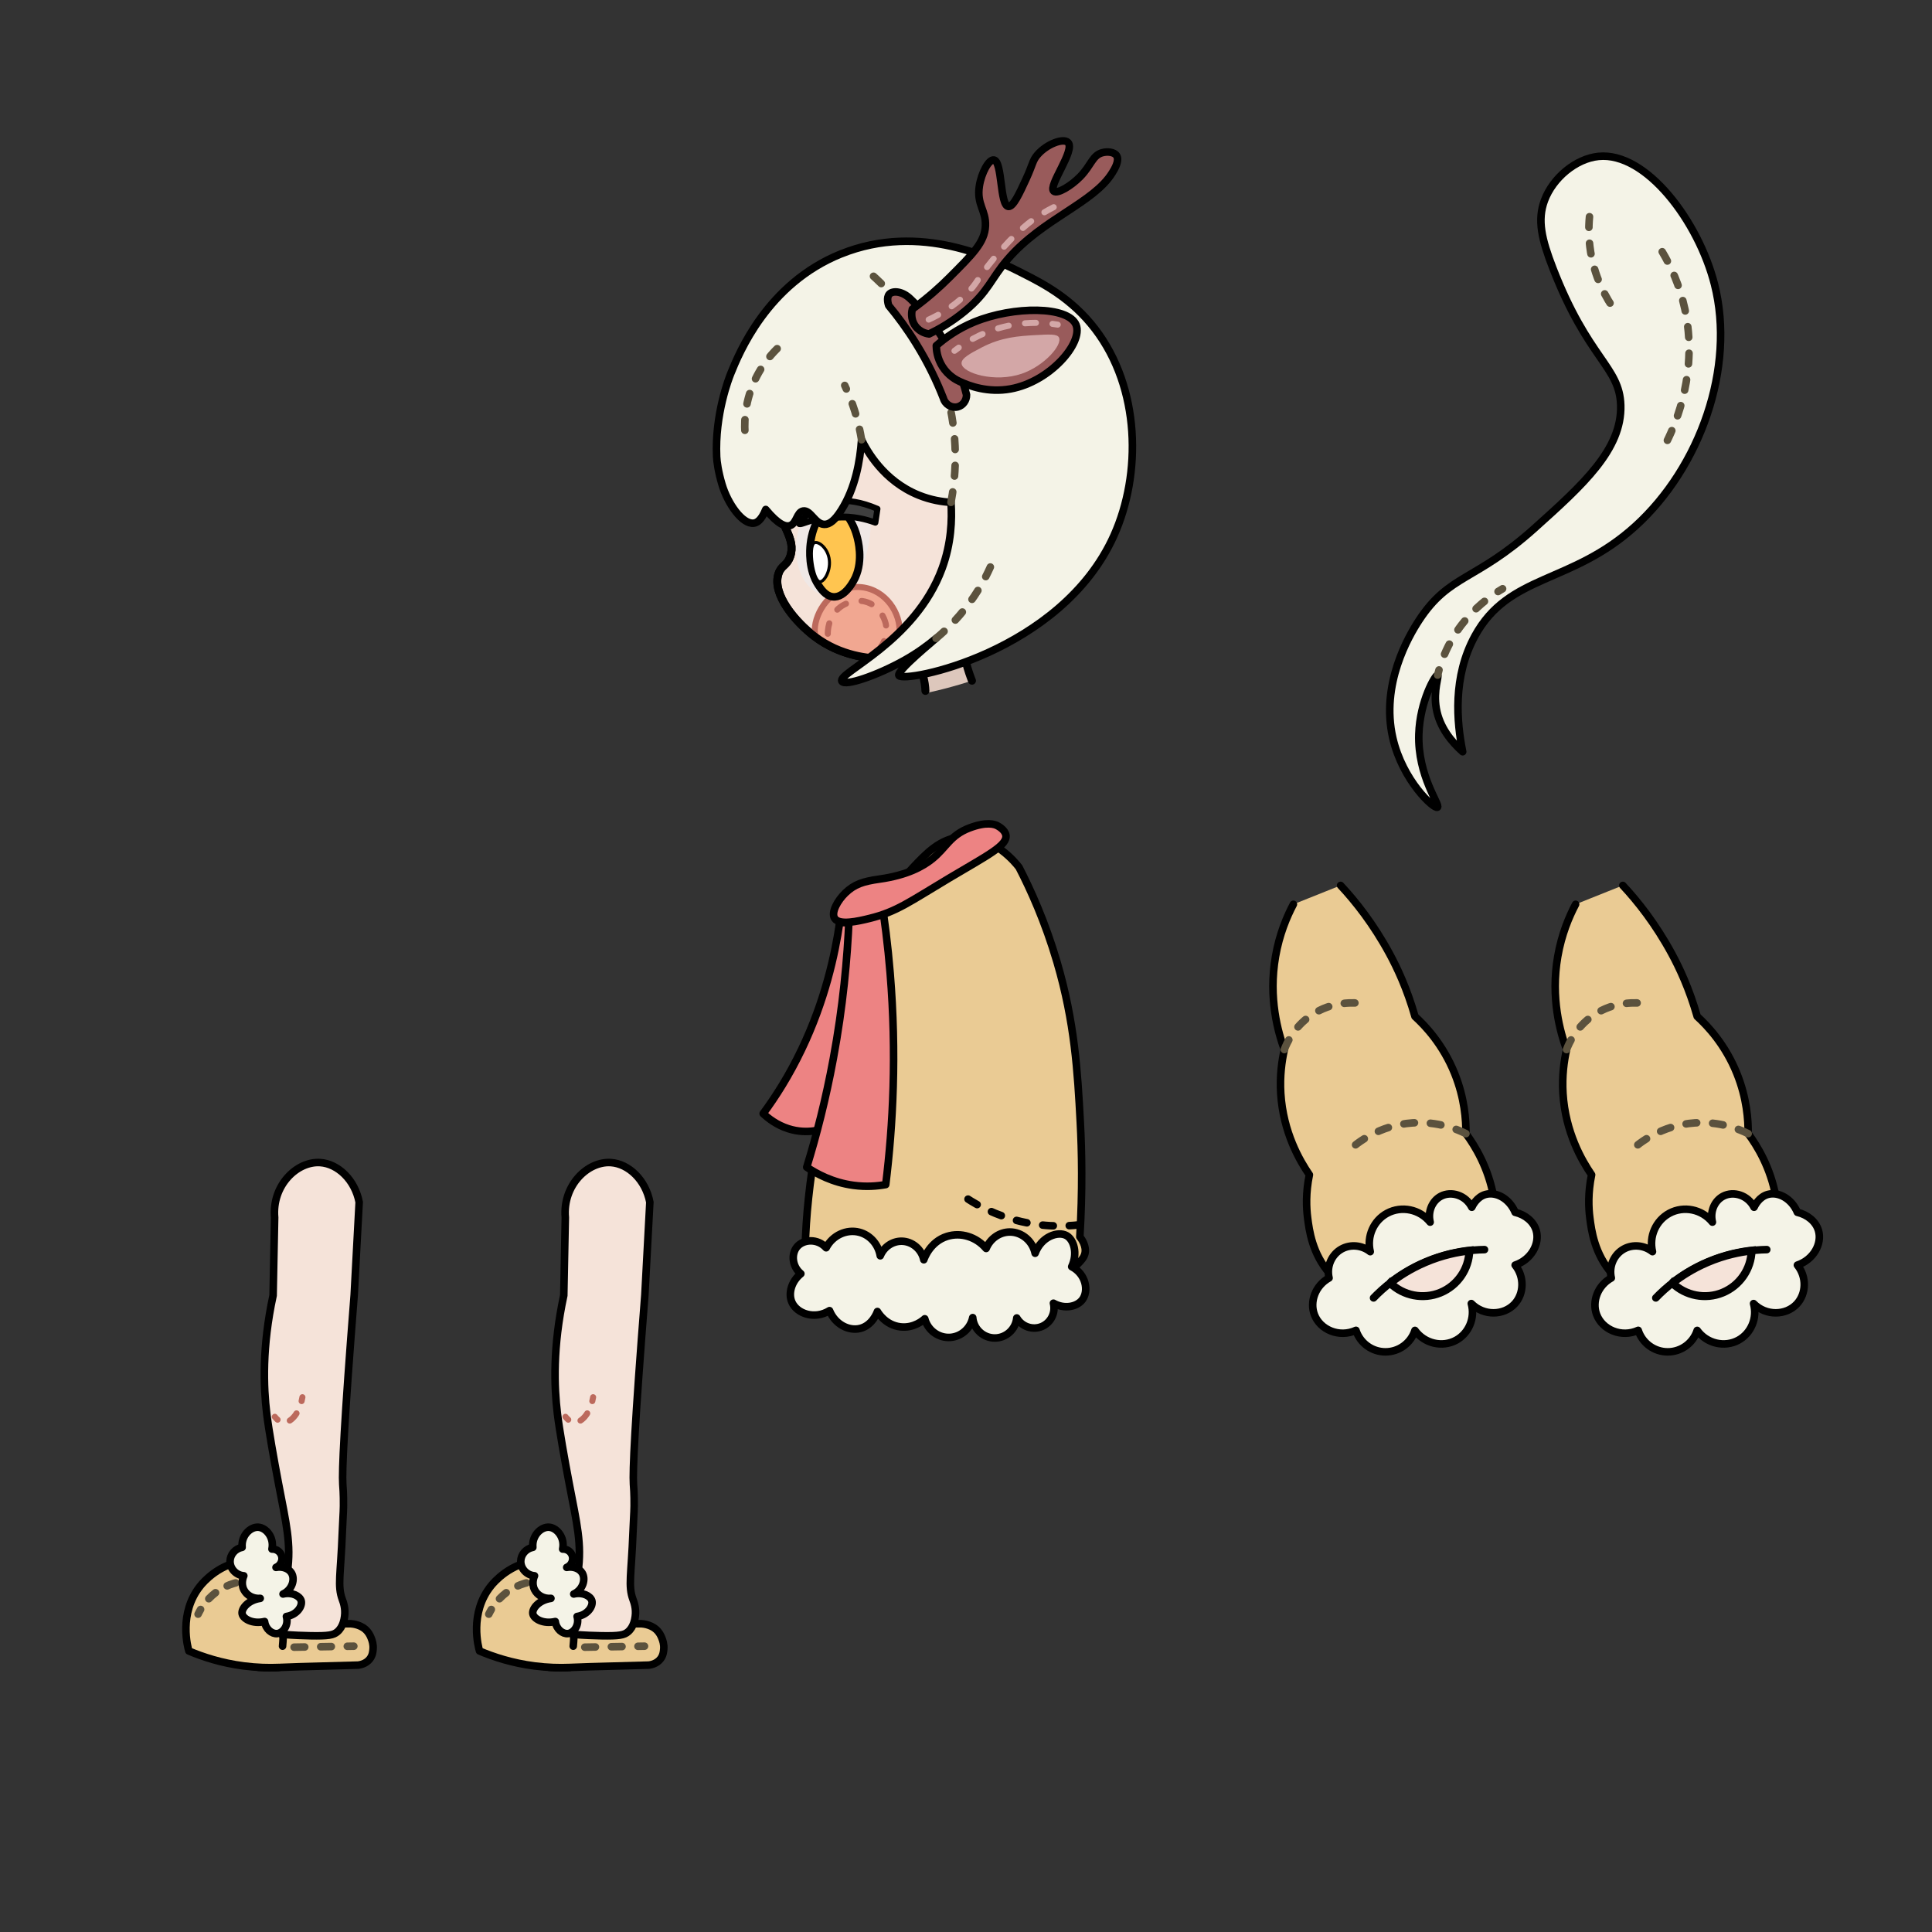 <?xml version="1.0" encoding="UTF-8"?>
<svg id="CharacterSide" xmlns="http://www.w3.org/2000/svg" viewBox="0 0 640 640">
  <rect x="0" y="0" width="640" height="640" fill="#333333" stroke="none"/>
  <defs>
    <style>
      .cls-1, .cls-2, .cls-3, .cls-4, .cls-5, .cls-6, .cls-7, .cls-8, .cls-9, .cls-10, .cls-11, .cls-12, .cls-13, .cls-14, .cls-15, .cls-16 {
        fill: none;
      }

      .cls-1, .cls-17, .cls-18, .cls-19, .cls-20, .cls-21, .cls-22, .cls-7, .cls-8, .cls-23, .cls-24, .cls-25, .cls-15 {
        stroke: #000;
      }

      .cls-1, .cls-17, .cls-21, .cls-26 {
        stroke-miterlimit: 10;
      }

      .cls-1, .cls-17, .cls-15 {
        stroke-width: 2.64px;
      }

      .cls-2 {
        stroke-dasharray: 0 0 2.99 4.49;
      }

      .cls-2, .cls-18, .cls-3, .cls-4, .cls-19, .cls-20, .cls-5, .cls-22, .cls-6, .cls-7, .cls-8, .cls-27, .cls-9, .cls-23, .cls-10, .cls-11, .cls-24, .cls-12, .cls-13, .cls-25, .cls-14, .cls-15, .cls-16 {
        stroke-linecap: round;
        stroke-linejoin: round;
      }

      .cls-2, .cls-3, .cls-19, .cls-20, .cls-21, .cls-22, .cls-7, .cls-8, .cls-27, .cls-10, .cls-11, .cls-24, .cls-12, .cls-25, .cls-14 {
        stroke-width: 2.5px;
      }

      .cls-2, .cls-27, .cls-11, .cls-12, .cls-14 {
        stroke: #5b523e;
      }

      .cls-17, .cls-21 {
        fill: #f5e3d9;
      }

      .cls-28 {
        fill: #d3a7a7;
      }

      .cls-18 {
        fill: #fff;
      }

      .cls-3 {
        stroke-dasharray: 0 0 3.56 5.34;
      }

      .cls-3, .cls-10 {
        stroke: #175f99;
      }

      .cls-4, .cls-5, .cls-6, .cls-26, .cls-9, .cls-23, .cls-13, .cls-16 {
        stroke-width: 2px;
      }

      .cls-4, .cls-26, .cls-9, .cls-16 {
        stroke: #bc695c;
      }

      .cls-19 {
        fill: #995b5b;
      }

      .cls-20 {
        fill: #ffc550;
      }

      .cls-29 {
        fill: #ddc7bc;
      }

      .cls-5 {
        stroke-dasharray: 0 0 3.64 5.46;
      }

      .cls-5, .cls-6, .cls-13 {
        stroke: #d3a7a7;
      }

      .cls-22 {
        fill: #ed8383;
      }

      .cls-30, .cls-27, .cls-24 {
        fill: #f4f3e7;
      }

      .cls-6, .cls-8, .cls-27, .cls-12, .cls-16 {
        stroke-dasharray: 0 0 3.52 5.29;
      }

      .cls-31 {
        fill: #efe8e6;
      }

      .cls-26 {
        fill: #f1a791;
      }

      .cls-9 {
        stroke-dasharray: 0 0 3.3 4.4;
      }

      .cls-23 {
        fill: #3f3f3f;
      }

      .cls-11 {
        stroke-dasharray: 0 0 3.69 5.54;
      }

      .cls-25 {
        fill: #eacb94;
      }
    </style>
  </defs>
  <path class="cls-29" d="M303.61,217.76c2.82-.94,5.64-1.87,8.46-2.81l7.27-3.57c-.05,3.27,.31,7.25,1.69,11.52,.29,.91,.61,1.77,.95,2.59-2.56,.84-5.26,1.64-8.12,2.4-2.27,.6-4.48,1.13-6.61,1.59-.41-1.81-.91-3.74-1.54-5.76-.66-2.15-1.38-4.14-2.11-5.96Z"/>
  <path class="cls-15" d="M303.03,217.88c.88,1.34,1.95,3.3,2.69,5.83,.58,1.99,.79,3.77,.84,5.16"/>
  <path class="cls-15" d="M319.34,212.74c-.03,2.65,.28,4.76,.59,6.22,.36,1.7,.85,3.2,1.1,3.94,.35,1.05,.69,1.93,.95,2.59"/>
  <path class="cls-25" d="M92.39,552.37c1.41-.09,8.15-.31,26.2-.78,.48-.05,2.68-.33,4-2.16,.85-1.17,.94-2.43,1-3.17,.12-1.59-.32-2.81-.56-3.44-.14-.38-.53-1.42-1.28-2.33-1.82-2.24-4.76-2.55-5.56-2.61-10.01,.05-20.02,.1-30.04,.15-.17,4.77-.35,9.53-.52,14.3,1.15,.09,2.39,.15,3.71,.15,1.59,0,2.82-.08,3.04-.1Z"/>
  <path class="cls-25" d="M93.6,545.31c.75-7.55-.39-13.47-.97-16.03-1.07-4.67-2.68-8.55-4.23-11.57-1.54-.42-3.83-.86-6.58-.68-9.03,.58-14.59,7.24-15.41,8.25-7.39,9.13-4.17,20.58-3.85,21.63,4.59,1.95,10.76,4,18.24,4.96,4.31,.55,8.22,.64,11.6,.5"/>
  <path class="cls-12" d="M97.43,545.65c6.59-.11,13.19-.22,19.78-.33"/>
  <path class="cls-21" d="M90.47,429.14c-3.67,17.03-3.2,30.3-2.1,39.25,.69,5.6,2.35,14.9,3.85,22.81,2.61,13.69,4.3,20.18,2.96,29.63-.6,4.21-1.59,7.6-2.36,9.83,.23,1.58,.46,3.16,.69,4.74,.07,2.01,.15,4.02,.22,6.03,3.69,.29,6.81,.4,9.15,.44,5.99,.11,7.59-.22,8.89-1.33,1.9-1.63,2.25-4.21,2.37-5.04,.39-2.73-.48-4.92-.74-5.63-1.68-4.54-.54-8.23-.01-22.21,.16-4.21,.35-6.18,.39-8.76,.05-3.89-.19-6.75-.23-7.25-.28-4.32,.4-19.71,3.78-62.67,.55-10.25,1.1-20.5,1.65-30.75-1.42-7.39-7.05-12.72-12.89-13.11-7.68-.52-16.04,7.49-15.11,18.22-.17,8.6-.34,17.2-.51,25.79Z"/>
  <g>
    <path class="cls-4" d="M91.04,469.33c.31,.4,.62,.71,.91,.96"/>
    <path class="cls-9" d="M95.99,470.58c1.23-.78,2.41-2.28,3.24-4.34"/>
    <path class="cls-4" d="M99.91,464.13c.1-.42,.19-.85,.27-1.29"/>
  </g>
  <g>
    <path class="cls-14" d="M65.62,534.71c.18-.37,.45-.9,.83-1.55"/>
    <path class="cls-2" d="M69.17,529.6c1.34-1.4,3.09-2.82,5.34-3.93,2.08-1.02,4.07-1.53,5.78-1.77"/>
    <path class="cls-14" d="M82.53,523.71c.7-.02,1.29,0,1.76,.03"/>
  </g>
  <path class="cls-24" d="M90.09,513.13c.78-3.87-1.96-7.08-4.56-7.22-2.6-.14-5.67,2.74-5.32,6.67-2.29,.43-3.95,2.38-4,4.56-.06,2.45,1.93,4.66,4.56,4.86-.14,.3-1.07,2.43,0,4.59,.96,1.93,3.12,3.09,5.44,2.89-4.04,.57-6.32,3.42-6,5.11,.32,1.69,3.49,3.5,7.44,2.56,.33,2.55,2.44,4.18,4.18,4,1.96-.21,3.87-2.78,3.04-5.67,3.57-.54,5.39-3.48,4.89-5.22-.45-1.57-3.03-2.93-6-2.22,3.1-1.46,4.05-4.94,2.78-7-.91-1.47-2.99-2.23-5.11-1.82,1.48-.62,2.28-2.24,1.88-3.74-.37-1.41-1.72-2.4-3.22-2.33Z"/>
  <path class="cls-25" d="M188.68,552.37c1.41-.09,8.15-.31,26.2-.78,.48-.05,2.68-.33,4-2.16,.85-1.17,.94-2.43,1-3.17,.12-1.59-.32-2.81-.56-3.44-.14-.38-.53-1.42-1.28-2.33-1.82-2.24-4.76-2.55-5.56-2.61-10.01,.05-20.02,.1-30.04,.15-.17,4.77-.35,9.53-.52,14.3,1.15,.09,2.39,.15,3.71,.15,1.59,0,2.82-.08,3.04-.1Z"/>
  <path class="cls-25" d="M189.89,545.31c.75-7.55-.39-13.47-.97-16.03-1.07-4.67-2.68-8.55-4.23-11.57-1.54-.42-3.83-.86-6.58-.68-9.03,.58-14.59,7.24-15.41,8.25-7.39,9.13-4.17,20.58-3.85,21.63,4.59,1.95,10.76,4,18.24,4.96,4.31,.55,8.22,.64,11.6,.5"/>
  <path class="cls-12" d="M193.72,545.65c6.59-.11,13.19-.22,19.78-.33"/>
  <path class="cls-21" d="M186.76,429.14c-3.67,17.03-3.2,30.3-2.1,39.25,.69,5.6,2.35,14.9,3.85,22.81,2.61,13.69,4.3,20.18,2.96,29.63-.6,4.21-1.59,7.6-2.36,9.83,.23,1.58,.46,3.16,.69,4.74,.07,2.01,.15,4.02,.22,6.03,3.69,.29,6.81,.4,9.15,.44,5.99,.11,7.59-.22,8.89-1.33,1.9-1.63,2.25-4.21,2.37-5.04,.39-2.73-.48-4.92-.74-5.63-1.68-4.54-.54-8.23-.01-22.21,.16-4.21,.35-6.18,.39-8.76,.05-3.89-.19-6.75-.23-7.25-.28-4.32,.4-19.71,3.78-62.67,.55-10.25,1.1-20.5,1.65-30.75-1.42-7.39-7.05-12.72-12.89-13.11-7.68-.52-16.04,7.49-15.11,18.22-.17,8.6-.34,17.2-.51,25.79Z"/>
  <g>
    <path class="cls-4" d="M187.33,469.33c.31,.4,.62,.71,.91,.96"/>
    <path class="cls-9" d="M192.29,470.58c1.23-.78,2.41-2.28,3.24-4.34"/>
    <path class="cls-4" d="M196.21,464.13c.1-.42,.19-.85,.27-1.29"/>
  </g>
  <g>
    <path class="cls-14" d="M161.92,534.71c.18-.37,.45-.9,.83-1.55"/>
    <path class="cls-2" d="M165.47,529.6c1.34-1.4,3.09-2.82,5.34-3.93,2.08-1.02,4.07-1.53,5.78-1.77"/>
    <path class="cls-14" d="M178.82,523.71c.7-.02,1.29,0,1.76,.03"/>
  </g>
  <path class="cls-24" d="M186.39,513.13c.78-3.87-1.96-7.08-4.56-7.22-2.6-.14-5.67,2.74-5.32,6.67-2.29,.43-3.95,2.38-4,4.56-.06,2.45,1.93,4.66,4.56,4.86-.14,.3-1.07,2.43,0,4.59,.96,1.93,3.12,3.09,5.44,2.89-4.04,.57-6.32,3.42-6,5.11,.32,1.69,3.49,3.5,7.44,2.56,.33,2.55,2.44,4.18,4.18,4,1.96-.21,3.87-2.78,3.04-5.67,3.57-.54,5.39-3.48,4.89-5.22-.45-1.57-3.03-2.93-6-2.22,3.1-1.46,4.05-4.94,2.78-7-.91-1.47-2.99-2.23-5.11-1.82,1.48-.62,2.28-2.24,1.88-3.74-.37-1.41-1.72-2.4-3.22-2.33Z"/>
  <path class="cls-25" d="M302.24,287.57c-9.94,10.61-13.99,22.03-15.2,25.56,0,0-19.51,56.8-20.3,100.59-.03,1.64,.11,4.19,1.83,5.98,1.33,1.39,3.1,1.81,4.17,1.96,.05,2.44,.1,4.88,.15,7.31-.01,.13-.11,1.27,.77,2.06,.64,.58,1.4,.6,1.6,.6,11.51,1.29,24.45,2.14,38.59,2.08,13.47-.06,25.84-.94,36.89-2.22,.22-.01,.87-.08,1.47-.58,.55-.46,.75-1.03,.81-1.25v-8c2.13-1.13,3.58-2.45,4.54-3.5,.87-.96,1.48-1.64,1.78-2.67,.78-2.64-1.17-5.2-1.63-5.78,.92-15.38,.66-28.33,.15-37.93-.89-16.75-1.85-33.09-7.7-53.04-3.97-13.52-8.86-24.21-12.6-31.44-1-1.3-8.57-10.81-19.1-10.04-6.92,.51-11.53,5.3-16.21,10.3Z"/>
  <g>
    <path class="cls-22" d="M278.16,305.54c-1.57,10.81-4.91,25.97-12.58,42.03-4.15,8.7-8.66,15.76-12.77,21.32,1.66,1.56,4.48,3.78,8.37,5.02,6.34,2.01,11.66,.16,13.82-.75,2.97-11.66,5.73-25.15,7.64-40.26,1.28-10.07,2.01-19.53,2.37-28.23-1,.36-2.26,.7-3.72,.86-1.18,.13-2.24,.1-3.14,.02Z"/>
    <path class="cls-22" d="M291.69,296.26c1.32,8.15,2.43,16.89,3.19,26.16,2.19,26.64,.95,50.38-1.47,69.99-2.81,.51-6.46,.82-10.68,.25-6.95-.94-12.26-3.85-15.49-6.02,3.2-10.4,6.3-22.41,8.79-35.87,3.22-17.37,4.68-33.18,5.23-46.66,1.4-.8,2.9-1.74,4.45-2.85,2.31-1.65,4.29-3.37,5.97-5Z"/>
    <path class="cls-22" d="M291.35,291.21c9.23-1.29,14.42-4.23,17.46-6.68,4.75-3.83,5.87-7.81,12.36-10.27,5.73-2.17,8.4-1.17,9.18-.75,.4,.21,2.53,1.35,2.86,3.11,.64,3.44-6.16,6.75-18.81,14.29-13.05,7.78-17.31,11.11-26.37,13.33-3.72,.91-10.02,2.4-11.55-.03-1.26-1.99,1.07-6.02,3.56-8.41,2.98-2.86,5.81-3.82,11.31-4.59Z"/>
  </g>
  <path class="cls-7" d="M272.75,421.66c1.74,.22,4.23,.52,7.22,.83,13.59,1.4,23.87,1.49,32.44,1.56,0,0,8.98,.06,29.44-.93,1.24-.06,3.9-.2,7.33-.74,1.68-.26,3.02-.54,3.83-.72"/>
  <g>
    <path class="cls-10" d="M277.25,426.72c.58,.07,1.16,.14,1.75,.21"/>
    <path class="cls-3" d="M284.3,427.49c9.45,.92,19.81,1.48,30.97,1.41,10.25-.06,19.8-.64,28.56-1.52"/>
    <path class="cls-10" d="M346.48,427.1c.59-.06,1.17-.13,1.75-.2"/>
  </g>
  <path class="cls-8" d="M357.71,405.72c-4.99,.59-13.33,.91-22.96-2-7.05-2.13-12.42-5.27-16-7.78"/>
  <path class="cls-24" d="M265.3,421.93c-3.13,2.53-4.25,6.53-2.98,9.43,1.68,3.84,7.57,5.86,12.47,2.8,1.82,4.5,6.32,6.86,10.16,5.9,4.02-1.01,5.58-5.24,5.7-5.61,.25,.44,2.65,4.49,7.6,5.08,4.54,.54,7.66-2.26,8.09-2.67,1.01,3.85,4.61,6.44,8.46,6.17,3.6-.25,6.67-2.93,7.43-6.56,.31,3.81,3.53,6.77,7.32,6.76,3.73,0,6.9-2.89,7.27-6.64,1.66,2.89,5.24,4.11,8.29,2.84,2.99-1.25,4.65-4.55,3.85-7.73,3.57,2.03,7.74,1.24,9.56-1.13,2.23-2.9,1.22-8.53-3.51-10.97,2.06-4.39,.74-8.93-1.72-10.3-2.81-1.56-8.35,.32-10.39,5.86-.86-4.12-4.43-7.05-8.37-7.04-3.38,0-6.51,2.16-7.86,5.45-3.26-3.86-8.38-5.43-12.94-4-5.58,1.75-7.51,7.15-7.71,7.74-.76-3.54-3.83-6.08-7.28-6.14-3.07-.05-5.94,1.87-7.14,4.83-.65-3.81-3.39-6.89-6.95-7.81-4.21-1.09-8.84,1.01-10.98,5.15-2.81-3.15-7.56-2.87-9.69-.26-1.92,2.36-1.59,6.46,1.32,8.85Z"/>
  <g>
    <path class="cls-25" d="M428.45,299.56c-2.19,4.14-4.65,9.98-5.91,17.26-2.41,13.85,.84,25.19,2.92,30.86-.86,3.83-1.54,8.78-1.19,14.52,.79,12.89,6.29,22.33,9.48,26.96-1.25,6.02-1,11-.59,14.22,.54,4.21,1.51,11.91,7.43,18.64,1.61,1.83,4.68,5.34,9.76,7.13,7.68,2.71,14.72-.23,23.41-3.85,10.83-4.52,17.68-6.94,20.74-13.63,2.22-4.86,1.3-9.58,.3-15.11-1.77-9.79-6.16-16.93-9.19-21.04,.05-4.43-.43-11.72-3.74-19.93-3.87-9.59-9.72-15.76-13.14-18.88-2.61-9.18-5.92-16.16-8.45-20.82-5.32-9.81-11.25-17.3-16.19-22.58"/>
    <path class="cls-24" d="M440.27,423.35c-.9-3.84,.84-7.79,4.16-9.61,2.98-1.63,6.73-1.28,9.48,.89-1.22-5.07,1.13-10.33,5.63-12.74,4.74-2.54,10.76-1.32,14.22,2.96-.87-3.52,.69-7.09,3.56-8.59,3.45-1.81,8.22-.34,10.23,3.66,.29-.62,1.68-3.45,4.58-4.25,3.48-.96,7.86,1.34,9.78,5.93,3.38,.79,6.14,3.08,6.99,6.06,1.23,4.29-1.58,9.59-6.99,11.42,3.16,3.95,2.94,9.52-.19,12.88-3.58,3.85-10.22,4.03-14.33-.14,1.32,4.8-.83,9.86-5.04,12.15-4.56,2.47-10.47,1.13-13.63-3.26-1.36,4.23-5.33,7.12-9.78,7.11-4.44,0-8.4-2.9-9.76-7.13-5.54,2.54-11.89-.19-13.77-5.21-1.62-4.31,.33-9.62,4.85-12.13Z"/>
    <path class="cls-7" d="M455.01,429.95c3.07-3.2,8.71-8.25,17.19-11.85,8.03-3.42,15.2-4.08,19.56-4.15"/>
    <path class="cls-17" d="M460.49,425.01c4.42,4.27,10.97,5.53,16.65,3.2,5.67-2.32,9.45-7.8,9.61-13.93-3.73,.42-8.86,1.4-14.56,3.83-5.05,2.15-8.95,4.75-11.71,6.91Z"/>
    <path class="cls-12" d="M425.46,347.68c.78-2.08,3.09-7.35,8.74-11.26,7.29-5.05,14.99-4.25,16.89-4"/>
    <path class="cls-12" d="M485.61,375.53c-2.94-1.46-9.31-4.11-17.63-3.56-11.2,.75-18.58,6.82-20.89,8.89"/>
  </g>
  <g>
    <path class="cls-25" d="M521.94,299.56c-2.19,4.14-4.65,9.98-5.91,17.26-2.41,13.85,.84,25.19,2.92,30.86-.86,3.83-1.54,8.78-1.19,14.52,.79,12.89,6.29,22.33,9.48,26.96-1.25,6.02-1,11-.59,14.22,.54,4.21,1.51,11.91,7.43,18.64,1.61,1.83,4.68,5.34,9.76,7.13,7.68,2.71,14.72-.23,23.41-3.85,10.83-4.52,17.68-6.94,20.74-13.63,2.22-4.86,1.3-9.58,.3-15.11-1.77-9.79-6.16-16.93-9.19-21.04,.05-4.43-.43-11.72-3.74-19.93-3.87-9.59-9.72-15.76-13.14-18.88-2.61-9.18-5.92-16.16-8.45-20.82-5.32-9.81-11.25-17.3-16.19-22.58"/>
    <path class="cls-24" d="M533.77,423.35c-.9-3.84,.84-7.79,4.16-9.61,2.98-1.63,6.73-1.28,9.48,.89-1.22-5.07,1.13-10.33,5.63-12.74,4.74-2.54,10.76-1.32,14.22,2.96-.87-3.52,.69-7.09,3.56-8.59,3.45-1.81,8.22-.34,10.23,3.66,.29-.62,1.68-3.45,4.58-4.25,3.48-.96,7.86,1.34,9.78,5.93,3.38,.79,6.14,3.08,6.99,6.06,1.23,4.29-1.58,9.59-6.99,11.42,3.16,3.95,2.94,9.52-.19,12.88-3.58,3.85-10.22,4.03-14.33-.14,1.32,4.8-.83,9.86-5.04,12.15-4.56,2.47-10.47,1.13-13.63-3.26-1.36,4.23-5.33,7.12-9.78,7.11-4.44,0-8.4-2.9-9.76-7.13-5.54,2.54-11.89-.19-13.77-5.21-1.62-4.31,.33-9.62,4.85-12.13Z"/>
    <path class="cls-7" d="M548.51,429.95c3.07-3.2,8.71-8.25,17.19-11.85,8.03-3.42,15.2-4.08,19.56-4.15"/>
    <path class="cls-17" d="M553.98,425.01c4.42,4.27,10.97,5.53,16.65,3.2,5.67-2.32,9.45-7.8,9.61-13.93-3.73,.42-8.86,1.4-14.56,3.83-5.05,2.15-8.95,4.75-11.71,6.91Z"/>
    <path class="cls-12" d="M518.95,347.68c.78-2.08,3.09-7.35,8.74-11.26,7.29-5.05,14.99-4.25,16.89-4"/>
    <path class="cls-12" d="M579.1,375.53c-2.94-1.46-9.31-4.11-17.63-3.56-11.2,.75-18.58,6.82-20.89,8.89"/>
  </g>
  <g>
    <path class="cls-17" d="M257.87,166.68c.29,7.27,6.03,11.62,3.87,17.72-1.11,3.13-2.9,2.79-3.85,5.63-2.32,6.94,5.94,16.24,11.85,20.74,8.85,6.74,18.42,7.29,21.93,7.45,11.44,.5,20.02-3.81,23.7-5.97,14.09-16.62,14.29-39.93,2.07-54.22-14.17-16.58-41.87-17.3-52.74-6.22-1.28,1.31-7.14,7.27-6.83,14.88Z"/>
    <path class="cls-26" d="M298,208.49c.1,4.32-2.13,7.57-3.17,8.89-2.7,.44-7.7,.88-13.57-.82-5.39-1.56-9.14-4.23-11.2-5.94-.11-.59-.19-1.31-.16-2.13,.17-5.59,5.15-14.05,14.05-14.05,8.36,0,13.89,7.46,14.05,14.05Z"/>
    <path class="cls-16" d="M274.22,209.95c-.01-.45-.09-5.85,4.33-9,.58-.41,4.34-2.99,8.78-1.44,4.94,1.72,6.05,6.93,6.11,7.22,.76,3.85-1.14,6.83-1.56,7.44"/>
    <path class="cls-1" d="M257.87,166.68c.29,7.27,6.03,11.62,3.87,17.72-1.11,3.13-2.9,2.79-3.85,5.63-2.32,6.94,5.94,16.24,11.85,20.74,8.85,6.74,18.42,7.29,21.93,7.45,11.44,.5,20.02-3.81,23.7-5.97,14.09-16.62,14.29-39.93,2.07-54.22-14.17-16.58-41.87-17.3-52.74-6.22-1.28,1.31-7.14,7.27-6.83,14.88Z"/>
    <path class="cls-31" d="M264.89,174.31c-.54,1.57-1.41,4.7-1.16,8.67,.09,1.38,.47,7.38,4.34,11.35,3.01,3.1,6.93,3.74,10.03,2.55,6.53-2.49,8.77-12.51,9.45-15.56,.72-3.22,.86-6.03,.87-7.91-2.88-1.09-7.19-2.25-12.45-1.94-4.64,.28-8.44,1.61-11.09,2.83Z"/>
    <path class="cls-20" d="M270.86,172.21c-.94,1.81-2.02,4.5-2.41,7.96-.23,2.01-.72,8.67,2.67,13.7,.85,1.26,2.34,3.48,4.64,3.81,4.34,.63,7.41-6.01,7.6-6.42,2.62-5.84,.89-12.23,.49-13.7-.83-3.06-2.11-5.19-2.96-6.39-1.42-.05-2.97-.02-4.64,.13-1.98,.18-3.78,.51-5.39,.91Z"/>
    <path class="cls-23" d="M264.7,173.52c-.23-.68,3.23-3.59,5.33-4.96,3.12-2.02,9.59-4.76,20.63,0-.23,1.52-.46,3.04-.69,4.57-3.7-1.36-6.84-1.81-9.08-1.96-5.91-.38-10.99,1.01-11.55,1.17-2.7,.76-4.48,1.64-4.64,1.17Z"/>
    <path class="cls-18" d="M271.49,192.69c-2.2-.43-3.74-11.41-1.86-12.8,1.2-.89,4.67,1.48,5.11,5.71,.4,3.85-1.91,7.36-3.25,7.1Z"/>
  </g>
  <path class="cls-24" d="M278.62,84.09c-24.52,9.89-33.86,33.03-36.57,39.72-.51,1.27-5.31,13.43-4.65,27.49,.07,1.53,.51,4.95,1.78,9.19,1.93,6.48,6.8,13.31,10.55,12.81,.99-.13,2.48-.92,3.93-4.53,4.2,5.06,6.59,5.82,8.03,5.35,2.26-.73,2.23-4.5,4.37-4.85,2.46-.41,3.91,4.34,7,4.44,1.75,.06,3.53-1.39,5.67-4.78,4.62-7.33,6.2-16.28,6.67-23.26,1.69,3.47,7.2,13.62,18.96,18.37,3.99,1.61,7.71,2.2,10.67,2.37,.38,5.76,.11,13.57-2.96,21.93-8.94,24.3-34.78,34.57-33.19,37.33,1.02,1.76,11.75-1.93,20.74-6.96,4.42-2.48,7.9-5.09,10.45-7.23,.01,0,.02-.01,.02-.01,.04,.04-13.21,10.78-12.32,12.3,1.54,2.62,53.75-7.49,71.22-46.34,9.18-20.42,8.79-48.82-6.22-68.44-7.84-10.25-17.35-15.07-23.99-18.44-9.04-4.58-33.74-17.11-60.15-6.45Z"/>
  <path class="cls-27" d="M285.4,145.67c-.45-2.78-1.14-5.96-2.22-9.41-1.02-3.27-2.2-6.13-3.35-8.58"/>
  <path class="cls-27" d="M315.03,166.42c1.4-7.42,2.62-19.45-.74-33.48-5.95-24.83-22.29-39.46-28.44-44.44"/>
  <g>
    <path class="cls-24" d="M529.51,51.81c15.83-1.61,33.16,21.55,38.44,42.38,7.03,27.69-4.85,60.67-26.16,80.06-21.37,19.44-41.94,15.75-53.22,36.45-7.39,13.56-6.02,28.53-4.04,38.32-3.69-3.29-7.64-8.02-8.74-14.32-1.06-6.08,1.01-10.91,.45-11.07-.76-.21-5.88,8.63-6.23,19.53-.45,14.03,7.26,23.62,6.16,24.25-1.15,.67-11.54-8.81-14.78-22.94-4.08-17.75,5.21-33.71,8.7-39.02,10.09-15.35,18.52-12.73,38.37-30.57,15.79-14.19,28.89-25.96,28.43-40.67-.4-12.84-10.74-15.09-22.47-45.35-3.71-9.57-5.23-15.93-2.78-22.49,2.78-7.46,10.37-13.8,17.87-14.56Z"/>
    <g>
      <path class="cls-30" d="M476.24,223.63c.81-3.34,2.24-7.56,4.83-12.01,5.31-9.12,12.59-14.19,16.68-16.59"/>
      <g>
        <path class="cls-14" d="M476.24,223.63c.13-.54,.28-1.11,.45-1.7"/>
        <path class="cls-11" d="M478.53,216.71c.69-1.63,1.53-3.34,2.54-5.09,3.91-6.72,8.9-11.24,12.89-14.11"/>
        <path class="cls-14" d="M496.25,195.95c.54-.34,1.04-.65,1.5-.92"/>
      </g>
    </g>
    <path class="cls-27" d="M550.63,83.39c2.77,4.66,5.78,11.04,7.5,18.98,4.42,20.46-2.78,37.4-5.94,43.83"/>
    <path class="cls-27" d="M526.54,71.79c-.33,3.5-.39,8.27,.76,13.72,1.92,9.14,6.24,15.61,8.98,19.09"/>
  </g>
  <path class="cls-27" d="M310.09,211.46c3.71-3.08,8.41-7.65,12.68-14.04,2.98-4.46,5.02-8.71,6.43-12.27"/>
  <path class="cls-27" d="M257.44,115.5c-2.27,2.22-6.3,6.77-8.74,13.78-2.57,7.36-2.08,13.72-1.63,16.89"/>
  <g>
    <path class="cls-19" d="M294.61,97.43c-1.08,1.15-.32,3.49-.22,3.78,2.95,3.54,6.08,7.76,9.11,12.67,4.03,6.51,6.91,12.68,9,18.01,.62,2.16,2.81,3.39,4.78,2.88,1.69-.44,2.93-2.1,2.89-4-1.26-5.04-3.65-12.11-8.44-19.56-3.37-5.24-7-9.23-10.08-12.13-2.69-2.68-5.88-2.88-7.04-1.65Z"/>
    <path class="cls-19" d="M302.21,102.41c5.12-3.71,9.16-7.36,12.21-10.41,7.83-7.82,11.78-11.73,12.02-17.16,.23-5.22-2.96-7.01-2.02-13.18,.68-4.46,3.16-8.89,4.79-8.67,2.87,.39,1.97,15.06,4.82,15.4,1.62,.19,3.69-4.33,5.91-9.16,2.27-4.95,2.07-6.05,3.79-8.02,3.07-3.52,8.49-5.54,10.03-4.04,2.61,2.55-6.74,14.47-4.67,16.17,1.19,.97,5.73-1.73,8.77-4.86,3.69-3.8,4.01-7.03,7.33-7.91,1.66-.44,3.88-.24,4.69,.98,1.07,1.62-.69,4.5-1.41,5.66-6.17,10.06-23.03,15.18-34.66,28.67-5.63,6.53-6.34,10.74-14.26,17.26-4.5,3.7-8.78,6.06-11.77,7.49-.41-.05-2.9-.37-4.55-2.63-1.81-2.48-1.11-5.24-1.01-5.59Z"/>
    <g>
      <path class="cls-19" d="M310.16,114.51c2.78-2.44,6.97-5.55,12.61-7.86,13.08-5.35,31.19-5.28,33.7,.99,2.36,5.91-8.56,18.8-21.72,21.19-7.4,1.35-13.65-.96-16.84-2.45-1.07-.48-3.72-1.84-5.68-4.89-1.88-2.94-2.06-5.81-2.07-6.99Z"/>
      <path class="cls-28" d="M318.53,120.46c-.19-1.78,2.96-3.42,6.69-5.37,6.48-3.39,12.24-3.77,17.59-4.07,4.92-.28,7.38-.41,7.98,.76,1.23,2.42-4.78,9.42-12.3,12.01-8.91,3.07-19.63-.18-19.96-3.33Z"/>
      <g>
        <path class="cls-13" d="M316.18,116.21c.42-.33,.89-.68,1.41-1.05"/>
        <path class="cls-5" d="M322.22,112.26c2.74-1.49,6.11-2.94,10.09-3.95,5.27-1.34,9.97-1.5,13.62-1.28"/>
        <path class="cls-13" d="M348.65,107.29c.63,.08,1.21,.17,1.74,.25"/>
      </g>
    </g>
    <path class="cls-6" d="M307.64,105.87c3.27-1.49,7.94-4.06,12.44-8.44,3.91-3.8,3.12-4.51,9.19-11.85,7.46-9.02,12.52-12.62,15.26-14.37,1.96-1.25,3.65-2.15,4.79-2.72"/>
  </g>
</svg>